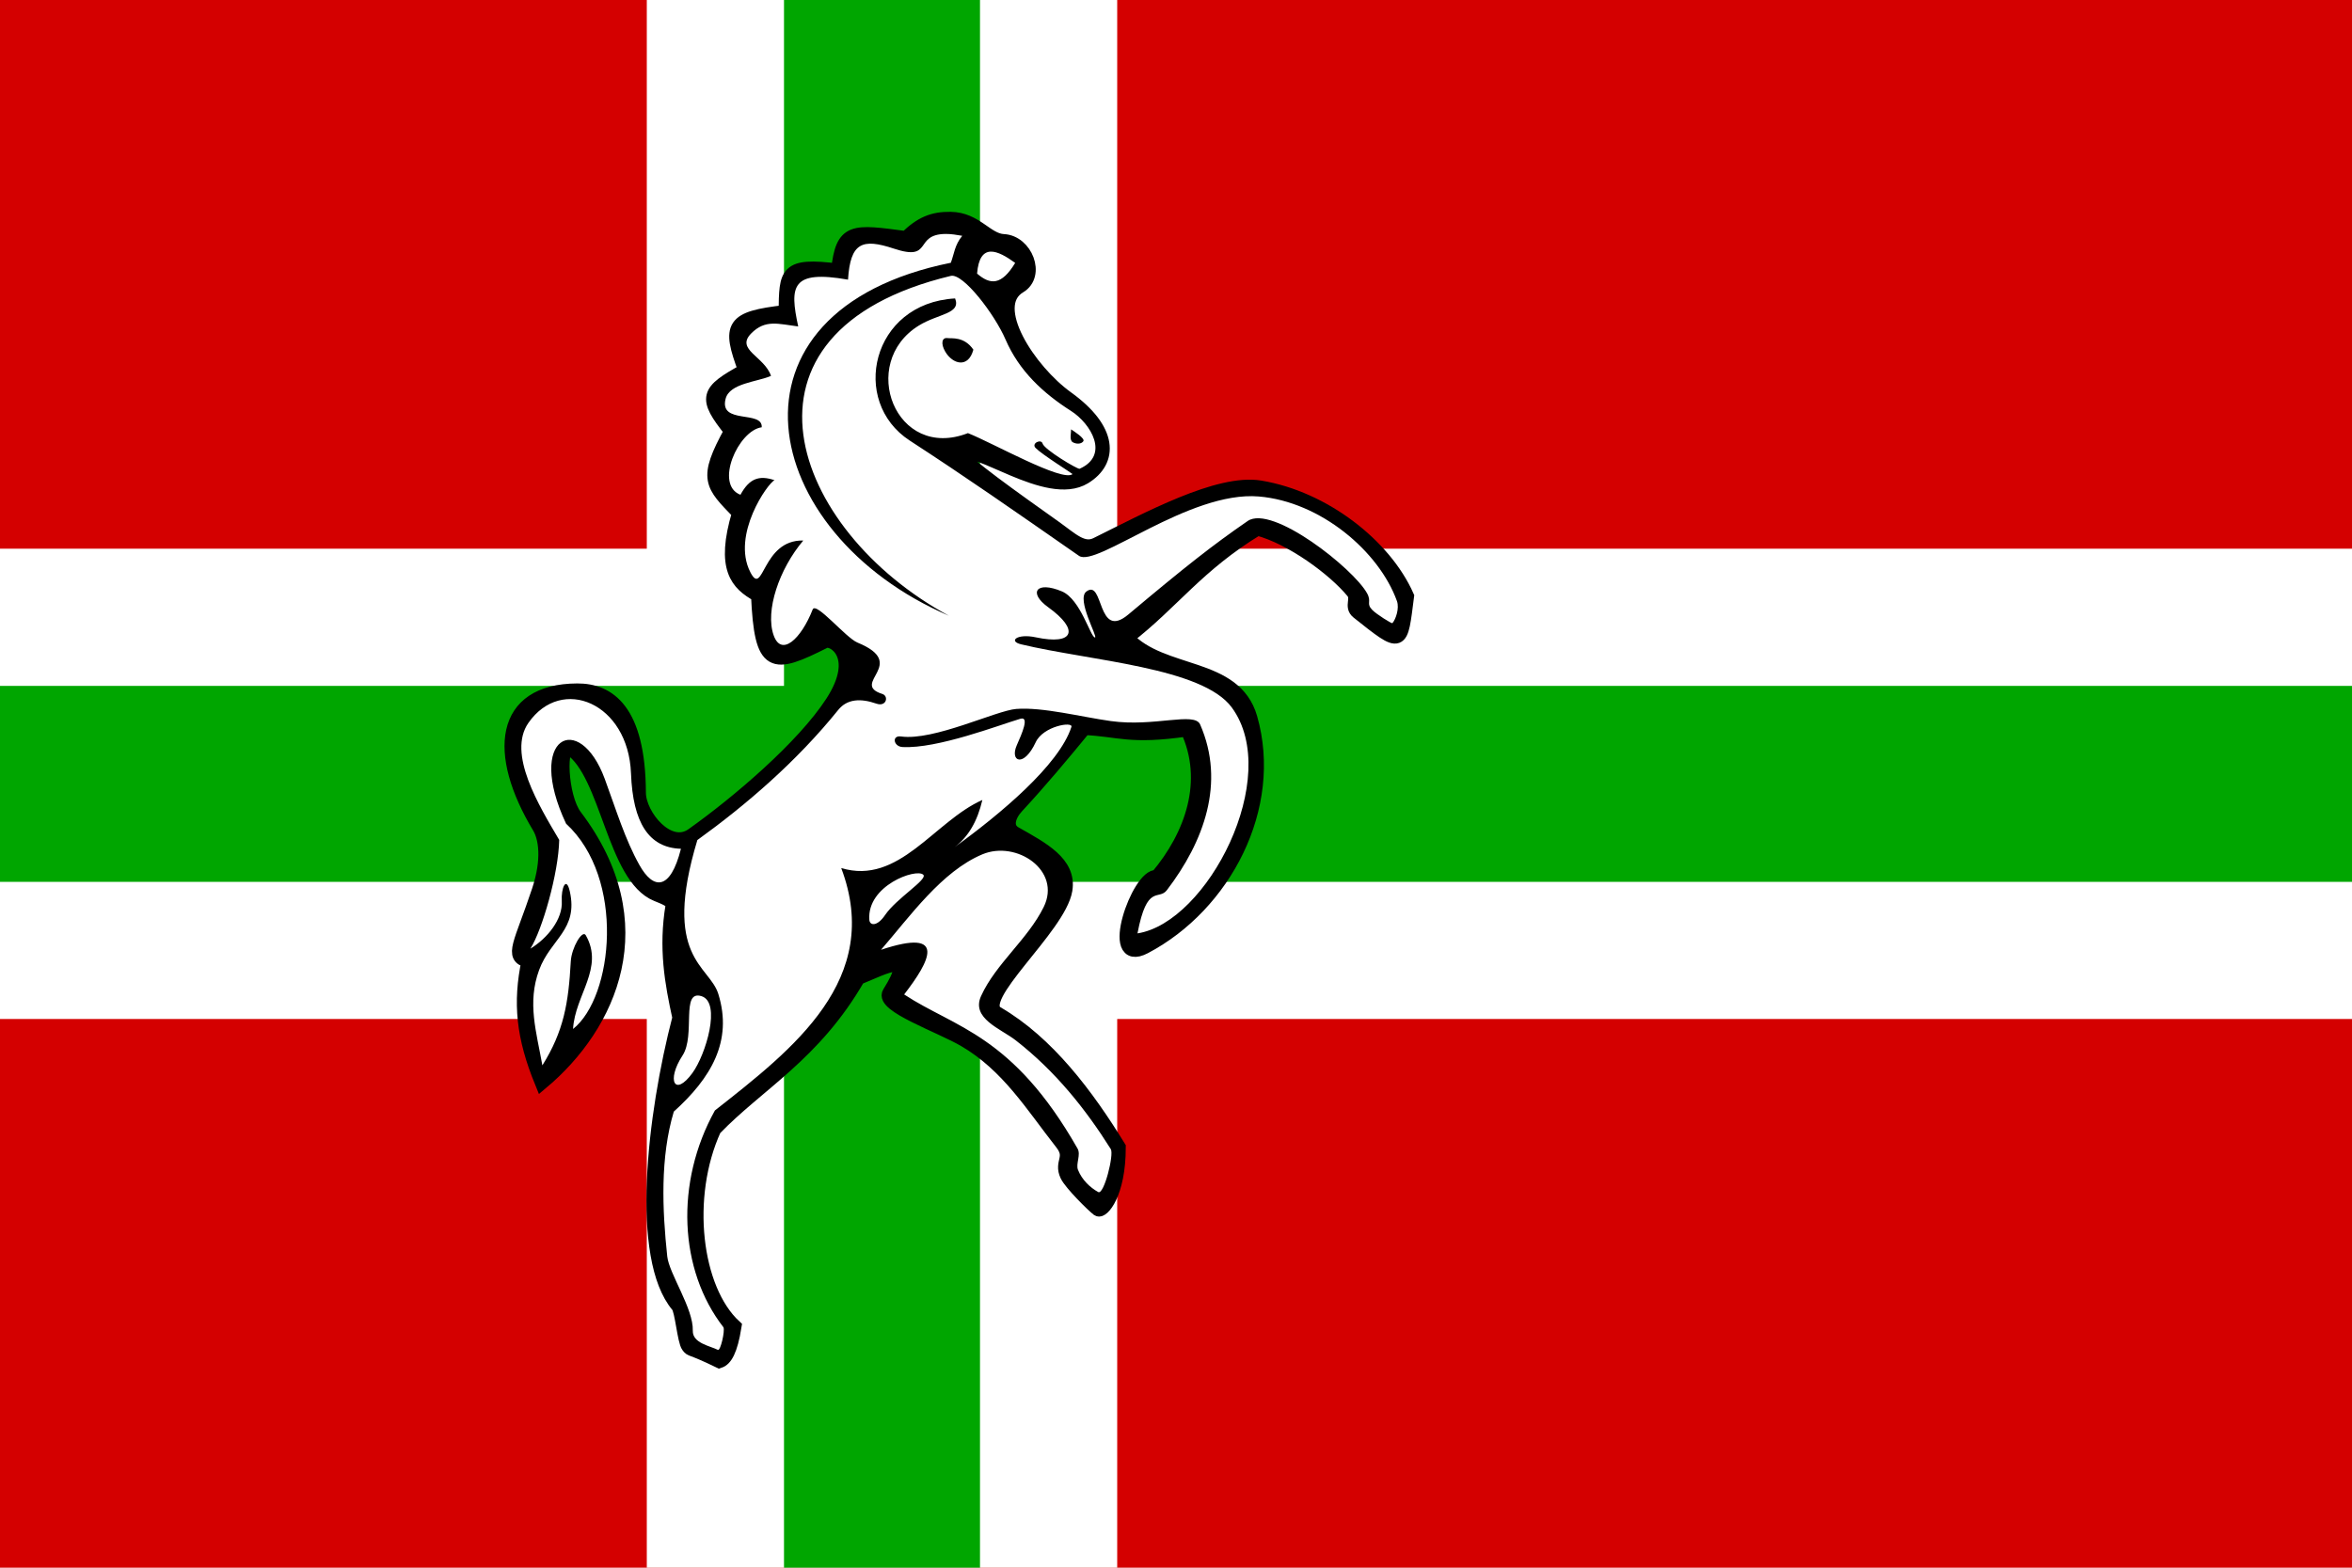 <?xml version="1.0" encoding="UTF-8" standalone="no"?>
<!-- Created with Inkscape (http://www.inkscape.org/) -->
<svg
   xmlns:svg="http://www.w3.org/2000/svg"
   xmlns="http://www.w3.org/2000/svg"
   xmlns:xlink="http://www.w3.org/1999/xlink"
   version="1.0"
   width="600"
   height="400"
   id="svg2">
  <defs
     id="defs5" />
  <rect
     width="600"
     height="400"
     x="0"
     y="0"
     style="opacity:1;fill:#d40000;fill-opacity:1;stroke:none;stroke-width:2.33;stroke-linecap:round;stroke-miterlimit:4;stroke-dasharray:none;stroke-dashoffset:0;stroke-opacity:1"
     id="rect2938" />
  <path
     d="M 165,0 L 165,140 L 0,140 L 0,260 L 165,260 L 165,400 L 285,400 L 285,260 L 600,260 L 600,140 L 285,140 L 285,0 L 165,0 L 165,0 L 165,0 z "
     style="fill:#ffffff;fill-opacity:1;fill-rule:evenodd;stroke:none;stroke-width:1.165px;stroke-linecap:butt;stroke-linejoin:miter;stroke-opacity:1"
     id="path2940" />
  <path
     d="M 0,225 L 200,225 L 200,400 L 250,400 L 250,225 L 600,225 L 600,175 L 250,175 L 250,0 L 200,0 L 200,175 L 0,175 L 0,225 L 0,225 L 0,225 z "
     style="fill:#00a600;fill-opacity:1;fill-rule:evenodd;stroke:none;stroke-width:1.165px;stroke-linecap:butt;stroke-linejoin:miter;stroke-opacity:1"
     id="path3911" />
  <g
     transform="matrix(-1.165,0,0,1.165,469.244,24.358)"
     id="g2643">
    <g
       id="layer1" />
    <path
       d="M 194.644,26.985 C 189.035,27.054 186.785,31.675 183.019,31.86 C 178.164,32.097 175.33,39.324 179.519,41.828 C 186.717,46.131 177.442,60.263 169.144,66.235 C 159.43,73.225 159.4,80.03 165.3,83.641 C 173.504,88.662 189.687,75.584 192.456,78.566 C 192.13,80.176 180.509,88.39 171.769,94.61 C 168.19,97.157 165.673,99.766 162.696,98.295 C 151.594,92.809 136.017,84.307 126.832,85.828 C 112.921,88.132 99.584,98.517 94.644,109.672 C 96.056,120.67 95.639,120.993 105.457,113.172 C 107.08,111.879 105.265,110.263 106.582,108.672 C 110.704,103.69 119.976,96.874 127.425,94.891 C 140.66,102.955 145.952,110.989 156.019,118.766 C 148.205,127.158 132.408,124.279 128.957,136.328 C 123.37,155.83 134.66,177.325 152.113,186.516 C 160.698,191.037 153.471,170.539 149.425,171.11 C 141.792,162.067 137.605,150.132 142.832,138.891 C 155.469,140.725 157.715,138.911 165.332,138.578 C 170.002,144.277 175.088,150.357 180.082,155.735 C 181.902,157.696 182.744,160.33 180.488,161.61 C 174.582,164.959 168.505,168.09 169.457,173.985 C 170.802,182.319 189.828,197.871 184.425,201.016 C 173.386,207.441 164.764,218.939 157.769,230.328 C 157.766,240.744 161.521,244.597 162.332,243.985 C 163.477,243.119 168.316,238.334 169.175,236.516 C 170.597,233.508 167.767,232.685 170.332,229.422 C 176.805,221.185 182.083,212.442 191.582,206.891 C 196.919,203.771 209.815,199.31 208.082,196.547 C 202.089,186.996 208.857,190.877 214.832,193.297 C 224.484,210.083 236.879,216.542 246.332,226.391 C 253.109,241.239 250.692,261.473 241.907,269.596 C 242.777,274.996 243.953,276.806 245.269,277.235 C 251.962,273.985 251.326,274.944 252.117,273.926 C 252.977,272.821 253.496,266.103 254.363,265.078 C 263.229,254.594 259.659,223.548 254.053,201.985 C 255.741,194.324 257.104,186.703 255.55,177.422 C 255.382,176.416 257.25,175.722 258.988,175.016 C 268.44,171.174 269.75,148.545 277.908,143.049 C 280.468,141.324 280.045,153.574 276.828,157.818 C 258.951,181.406 269.192,203.666 284.165,216.229 C 288.295,206.157 289.014,198.693 287.095,189.547 C 291.125,188.706 288.725,185.849 284.834,174.133 C 282.564,167.298 283.341,162.564 284.759,160.209 C 294.464,144.098 293.074,130.346 276.38,130.276 C 269.504,130.247 262.936,134.603 262.849,152.722 C 262.825,157.729 256.373,165.615 251.175,161.931 C 241.335,154.956 226.904,142.716 220.553,132.882 C 213.888,122.561 220.485,118.726 222.184,119.58 C 233.647,125.347 236.112,125.555 236.834,109.438 C 241.321,106.951 244.641,103.637 240.998,91.453 C 247.029,85.187 248.567,84.128 242.738,73.516 C 248.636,66.119 248.126,64.866 239.644,60.203 C 243.313,50.351 242.605,48.751 230.795,47.393 C 230.667,38.793 230.804,36.87 219.305,38.314 C 218.3,29.177 216.04,29.672 204.394,31.203 C 201.105,27.99 198.493,26.937 194.644,26.985 z "
       style="fill:#000000;stroke:#000000;stroke-width:3;stroke-miterlimit:4;stroke-dasharray:none;stroke-opacity:1"
       id="path2174" />
    <path
       d="M 195.707,30.328 C 194.485,30.319 193.28,30.531 192.082,30.735 C 193.762,32.786 193.844,34.703 194.582,36.641 C 246.876,47.209 237.062,95.815 194.988,113.953 C 229.58,95.252 245.557,51.775 194.582,39.516 C 191.911,38.874 185.007,47.877 182.613,53.422 C 179.626,60.341 174.377,65.2 168.238,69.11 C 163.967,71.83 159.705,78.783 166.394,81.766 C 166.995,81.813 174.122,77.535 174.488,76.235 C 174.792,75.154 177.02,76.174 176.019,77.203 C 174.604,78.657 167.916,82.829 167.925,82.922 C 170.089,84.771 185.44,76.075 190.832,73.953 C 206.698,80.125 214.926,58.611 201.582,50.391 C 197.303,47.755 192.292,47.854 193.644,44.453 C 211.981,45.481 216.75,67.015 203.582,75.578 C 190.885,83.835 181.573,90.353 166.519,100.828 C 162.716,103.475 142.377,86.547 127.144,87.828 C 113.612,88.967 100.804,99.859 96.894,110.735 C 96.319,112.335 97.168,114.773 97.894,115.578 C 98.018,115.716 101.363,113.642 102.3,112.672 C 103.702,111.221 102.382,110.95 103.425,109.047 C 106.416,103.592 124.237,89.518 129.582,93.203 C 137.211,98.465 143.112,103.097 155.707,113.672 C 162.628,119.484 161.034,105.777 164.894,108.641 C 167.167,110.327 162.303,118.709 163.019,118.703 C 163.998,118.696 166.15,110.336 170.269,108.61 C 175.875,106.26 177.679,108.908 173.269,112.078 C 166.393,117.021 167.528,120.478 175.988,118.672 C 180.088,117.797 182.033,119.523 179.207,120.203 C 164.094,123.839 139.507,125.237 133.05,134.047 C 121.912,149.245 138.405,181.151 153.707,183.516 C 151.606,172.492 149.071,176.409 147.269,174.047 C 139.151,163.411 134.413,150.517 139.988,137.766 C 141.233,134.918 150.003,138.349 159.55,137.016 C 165.96,136.121 174.428,133.918 180.238,134.36 C 184.649,134.695 198.296,141.392 205.488,140.391 C 207.564,140.102 207.143,142.592 205.175,142.703 C 197.545,143.127 183.981,137.878 179.363,136.516 C 177.292,135.905 179.031,139.8 180.144,142.328 C 181.706,145.877 178.629,147.308 175.988,141.641 C 174.335,138.095 167.769,137.04 168.175,138.297 C 170.871,146.647 183.778,157.416 193.769,164.641 C 190.736,162.371 188.755,158.944 187.675,154.297 C 198.198,158.957 205.934,173.042 218.582,169.203 C 209.375,193.604 229.104,208.833 246.238,222.297 C 254.999,238.058 254.134,257.24 244.363,269.797 C 244.013,270.548 244.993,274.98 245.582,274.735 C 247.355,273.843 251.17,273.268 251.082,270.516 C 250.927,265.697 256.27,258.054 256.675,254.266 C 257.773,244.015 258.239,232.563 255.238,222.547 C 247.101,215.208 242.287,207.129 245.488,196.797 C 247.457,190.441 257.892,188.941 250.082,163.078 C 239.434,155.394 228.375,145.912 219.238,134.578 C 217.299,132.173 214.377,131.982 210.863,133.203 C 208.684,133.961 208.117,131.544 209.582,131.078 C 216.793,128.785 203.608,124.504 215.019,119.828 C 217.579,118.779 224.121,110.768 224.832,112.578 C 227.365,119.033 231.676,123.023 233.375,118.237 C 235.284,112.864 232.162,103.706 226.888,97.473 C 236.013,97.259 235.578,110.133 238.502,104.37 C 242.642,96.21 234.626,84.84 233.175,84.266 C 236.607,83.093 238.736,83.938 240.644,87.453 C 246.405,85.269 241.125,73.357 235.988,72.672 C 235.74,68.874 245.381,72.133 243.894,66.422 C 243.01,63.026 237.05,62.756 233.957,61.422 C 235.373,57.156 241.79,55.677 238.308,52.134 C 235.214,48.986 232.379,50.044 227.999,50.59 C 229.894,41.787 229.547,38.157 217.093,40.34 C 216.577,32.223 214.007,31.234 207.031,33.549 C 198.396,36.415 202.796,30.381 195.707,30.328 z M 185.894,34.203 C 184.357,34.129 182.414,35.273 180.488,36.672 C 183.505,41.652 185.947,41.5 188.832,39.016 C 188.56,35.582 187.431,34.278 185.894,34.203 z M 195.332,53.141 C 196.521,52.974 196.839,54.34 195.8,56.11 C 194.188,58.857 190.765,59.833 189.644,55.672 C 191.671,52.723 194.406,53.27 195.332,53.141 z M 168.256,73.125 C 168.189,73.789 168.698,75.479 167.885,75.943 C 167.119,76.381 166.032,76.394 165.563,75.729 C 165.13,75.115 167.642,73.526 168.256,73.125 z M 264.613,148.485 C 264.207,159.292 260.701,164.784 253.675,164.985 C 256.013,174.235 259.723,173.988 262.769,168.547 C 265.939,162.885 267.859,156.462 270.363,149.672 C 275.907,134.639 287.807,140.39 278.832,159.485 C 265.808,171.477 268.493,197.459 277.3,204.453 C 276.89,197.03 270.412,191.087 274.519,183.922 C 275.256,182.636 277.634,186.63 277.8,189.672 C 278.299,198.782 279.329,204.904 284.019,212.422 C 285.333,205.043 287.37,198.729 284.738,191.547 C 282.24,184.731 276.104,182.749 278.019,174.297 C 278.791,170.888 279.94,173.582 279.769,176.453 C 279.534,180.385 282.897,184.59 286.644,186.86 C 284.064,182.806 280.489,170.391 280.332,163.047 C 284.79,155.512 291.744,144.127 287.082,137.422 C 279.79,126.936 265.191,133.059 264.613,148.485 z M 174.238,177.735 C 177.733,184.834 184.721,190.129 187.957,197.235 C 190.191,202.142 183.654,204.389 180.394,206.922 C 171.622,213.738 164.97,222.139 159.55,230.766 C 158.808,231.948 161.053,240.86 162.3,240.172 C 164.042,239.211 165.853,237.537 166.738,235.297 C 167.258,233.981 166.054,232.005 166.832,230.641 C 181.081,205.637 193.724,204.202 204.8,196.891 C 199.255,189.719 195.116,182.202 209.863,187.11 C 203.545,179.818 196.579,169.936 187.675,166.203 C 180.218,163.077 170.296,169.728 174.238,177.735 z M 200.613,170.672 C 199.565,171.687 206.499,175.839 208.988,179.516 C 210.692,182.033 212.327,181.863 212.425,180.547 C 212.989,173.025 202.141,169.191 200.613,170.672 z M 249.175,197.266 C 244.789,198.635 248.233,210.087 251.175,214.11 C 255.061,219.422 256.898,215.725 253.332,210.266 C 250.415,205.801 253.788,195.826 249.175,197.266 z "
       style="fill:#ffffff;stroke:none"
       id="path2180" />
    <g
       transform="matrix(-6.3371622e-2,-2.4603732e-3,-2.4603732e-3,6.3371622e-2,115.563,137.518)"
       style="fill:#ff0000;fill-opacity:1;stroke-width:12.733;stroke-miterlimit:4;stroke-dasharray:none"
       id="g14250" />
    <g
       transform="matrix(-6.3371622e-2,-2.4603732e-3,-2.4603732e-3,6.3371622e-2,115.563,137.518)"
       style="fill:#ffffff;fill-opacity:1;stroke-width:12.733;stroke-miterlimit:4;stroke-dasharray:none"
       id="g14236" />
    <g
       transform="matrix(-6.3371622e-2,-2.4603732e-3,-2.4603732e-3,6.3371622e-2,115.563,137.518)"
       style="fill:#ffffff;fill-opacity:1;stroke-width:12.733;stroke-miterlimit:4;stroke-dasharray:none"
       id="g14222" />
    <g
       transform="matrix(-6.3371622e-2,-2.4603732e-3,-2.4603732e-3,6.3371622e-2,115.563,137.518)"
       style="fill:#ffffff;fill-opacity:1;stroke-width:12.733;stroke-miterlimit:4;stroke-dasharray:none"
       id="g14215" />
    <g
       transform="matrix(-6.3371622e-2,-2.4603732e-3,-2.4603732e-3,6.3371622e-2,115.563,137.518)"
       style="fill:#ffffff;fill-opacity:1;stroke-width:12.733;stroke-miterlimit:4;stroke-dasharray:none"
       id="g14229" />
    <g
       transform="matrix(-6.3371622e-2,-2.4603732e-3,-2.4603732e-3,6.3371622e-2,115.563,137.518)"
       style="fill:#e6e6e6;stroke-width:12.733;stroke-miterlimit:4;stroke-dasharray:none"
       id="g14245" />
    <g
       transform="matrix(-6.3371622e-2,-2.4603732e-3,-2.4603732e-3,6.3371622e-2,115.563,137.518)"
       id="g14241" />
    <g
       transform="matrix(0.215,0,0,0.216,331.946,10.154)"
       style="stroke:#000000;stroke-width:5.675;stroke-miterlimit:4;stroke-dasharray:none;stroke-opacity:1"
       id="Ebene_1">
      <g
         style="stroke:#000000;stroke-width:5.675;stroke-miterlimit:4;stroke-dasharray:none;stroke-opacity:1"
         id="g2395">
        <defs
           id="defs2397">
          <path
             d="M 76.519,185.373 L 146.734,184.467 L 146.734,304.758 C 146.734,304.758 129.493,310.895 112.097,310.954 C 94.388,311.015 76.519,304.998 76.519,304.998 L 76.519,185.373 L 76.519,185.373 z "
             id="XMLID_1_" />
        </defs>
        <clipPath
           id="XMLID_3_">
          <use
             id="use2401"
             x="0"
             y="0"
             width="222.359"
             height="312.231"
             xlink:href="#XMLID_1_" />
        </clipPath>
      </g>
    </g>
  </g>
</svg>
